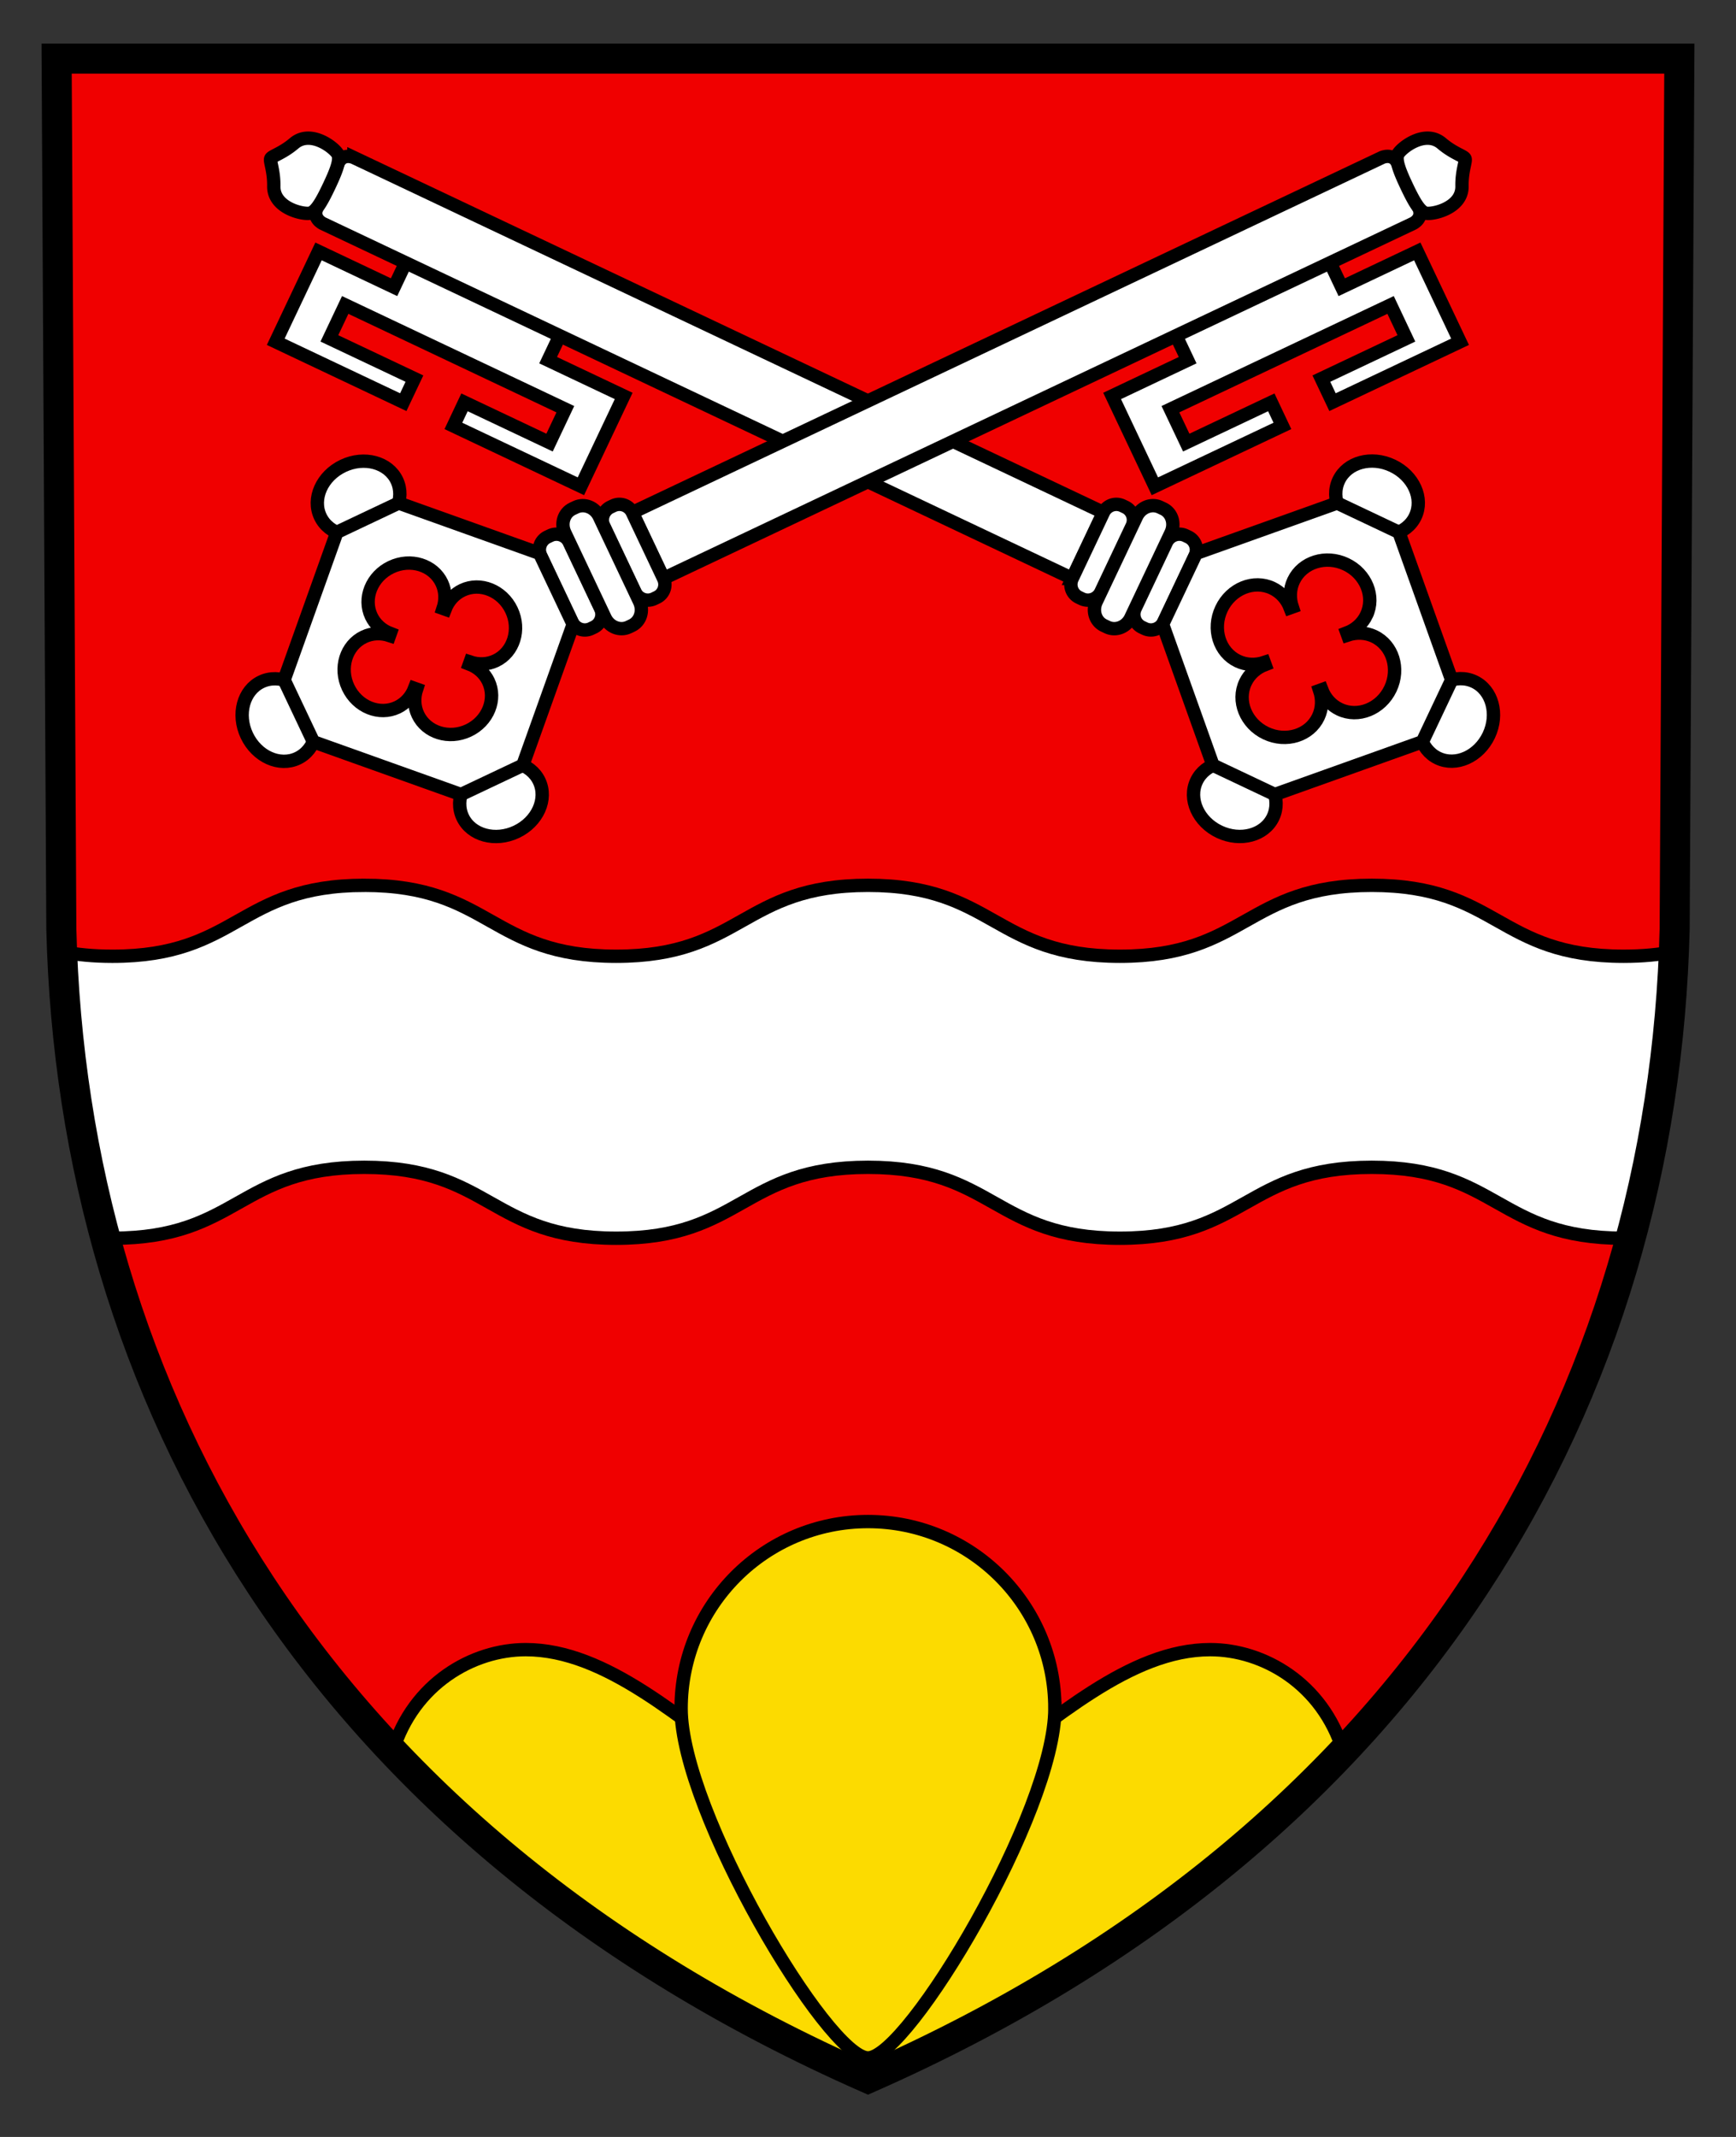 <svg width="520" height="640" viewBox="0 0 390 480" xml:space="preserve" xmlns="http://www.w3.org/2000/svg"><rect x="0" y="0" width="390" height="480" fill="#333333" stroke="none"/><path d="M0 0h419v522H0z" fill="none"/><path d="m12.722 13.173 1.056 195.5c2.541 103.78 56.694 203.3 181.22 258.15 124.53-54.855 178.68-154.38 181.22-258.15l1.056-195.5z" fill="#f00000"/><g fill="#fcdb00" stroke="#000" stroke-width="4.89"><path d="M118.11 370.54c-11.925 0-25.206 7.61-29.888 22.807 25.1 26.573 56.952 49.93 96.26 68.648 3.483.197 6.982.332 10.515.332 3.529 0 7.026-.134 10.505-.331 39.314-18.718 71.169-42.078 96.266-68.653-4.683-15.195-17.962-22.803-29.885-22.803-18.113 0-35.043 15.895-52.09 27.988-17.046 12.094-24.8 3.484-24.8 3.484s-7.753 8.61-24.8-3.484c-17.047-12.093-33.975-27.988-52.089-27.988z" stroke-width="3"/><path d="M236.982 383.754c0-23.186-18.797-41.983-41.983-41.983s-41.983 18.797-41.983 41.983S185.98 462.247 195 462.247c9.019 0 41.983-55.307 41.983-78.493z" stroke-width="3"/></g><path d="M81.84 198.864c-28.29 0-28.29 15.932-56.582 15.932-4.362 0-8.048-.381-11.272-1.021.89 21.78 4.067 43.338 9.719 64.31.524.011 1.008.045 1.553.045 28.291 0 28.291-15.93 56.583-15.93 28.29 0 28.29 15.93 56.581 15.93 28.292 0 28.292-15.93 56.582-15.93 28.291 0 28.291 15.93 56.583 15.93s28.292-15.93 56.582-15.93 28.291 15.93 56.582 15.93c.542 0 1.025-.034 1.547-.045 5.652-20.97 8.83-42.529 9.72-64.31-3.222.64-6.907 1.019-11.267 1.019-28.29 0-28.29-15.932-56.581-15.932s-28.292 15.932-56.583 15.932-28.292-15.932-56.583-15.932c-28.29 0-28.29 15.932-56.582 15.932-28.29 0-28.29-15.932-56.581-15.932z" fill="#fff" stroke="#000" stroke-width="3"/><g transform="translate(-9.14 -3.482) scale(.677)" fill="#fff" stroke="#000"><g stroke-width="4.431"><path d="m119.202 88.564-14.2 29.971 42.32 20.04 3.7-7.81-28.22-13.35 5.25-11.09 73.05 34.59-5.24 11.08-28.22-13.36-3.69 7.82 42.31 20.03 14.2-29.97-25.07-11.87 6.86-14.49-51.13-24.209-6.86 14.489z"/><path d="m130.95 57.431 248.72 117.76-10.352 21.865-248.72-117.76s-3.567-1.688-1.879-5.254c1.3-2.746 5.289-11.169 6.976-14.735 1.687-3.564 5.256-1.875 5.256-1.875z"/><path d="M111.09 52.707c-3.95 3.346-7.314 4.157-7.735 5.044s1.085 4.004.999 9.18c-.125 7.511 10.363 9.591 12.239 8.884 1.877-.708 3.674-3.752 6.112-8.901 2.438-5.15 3.656-8.469 3.012-10.37-.638-1.899-8.896-8.693-14.627-3.837zM385.98 172.94a4.738 4.738 0 0 0-6.315 2.255l-10.35 21.863a4.736 4.736 0 0 0 2.256 6.312l.917.437a4.742 4.742 0 0 0 6.314-2.257l10.352-21.861a4.742 4.742 0 0 0-2.255-6.313zM406.88 182.84a4.739 4.739 0 0 0-6.312 2.255l-10.351 21.864a4.74 4.74 0 0 0 2.253 6.311l.923.437a4.742 4.742 0 0 0 6.313-2.257l10.352-21.863a4.74 4.74 0 0 0-2.26-6.311zM398.43 173.43c-2.847-1.348-6.324.034-7.771 3.088l-13.354 28.208c-1.446 3.05-.311 6.618 2.535 7.966l1.104.524c2.847 1.346 6.326-.036 7.771-3.088l13.353-28.208c1.446-3.053.311-6.621-2.536-7.969z"/></g><ellipse transform="rotate(115.341 496.762 244.008)" cx="496.78" cy="244.06" rx="14.047" ry="11.983" stroke-width="4.43"/><ellipse transform="rotate(25.338 470.586 170.413)" cx="470.5" cy="170.55" rx="14.047" ry="11.983" stroke-width="4.431"/><ellipse transform="rotate(25.338 423.374 270.183)" cx="423.31" cy="270.33" rx="14.048" ry="11.983" stroke-width="4.431"/><g stroke-width="4.431"><path d="m457.2 172.04-46.754 16.708-11.142 23.526 16.707 46.757 20.521 9.715 48.974-17.495 9.713-20.521-17.5-48.976zm9.756 37.186c-1.333 2.82-3.7 4.845-6.504 5.915l.254.703c2.848-.947 5.959-.878 8.779.453 6.151 2.914 8.575 10.685 5.413 17.368-3.163 6.679-10.713 9.731-16.862 6.82-2.82-1.335-4.848-3.703-5.917-6.506l-.701.253c.944 2.846.88 5.962-.455 8.779-2.913 6.147-10.686 8.575-17.368 5.413-6.678-3.162-9.729-10.712-6.817-16.862 1.335-2.82 3.699-4.847 6.507-5.919l-.254-.699c-2.846.947-5.957.88-8.779-.457-6.149-2.912-8.575-10.685-5.412-17.365 3.164-6.677 10.714-9.729 16.861-6.818 2.82 1.334 4.844 3.697 5.917 6.501l.701-.249c-.947-2.851-.883-5.959.454-8.782 2.911-6.15 10.686-8.573 17.368-5.411 6.676 3.163 9.727 10.713 6.815 16.863zM483.802 88.564l14.2 29.971-42.32 20.04-3.7-7.81 28.21-13.35-5.24-11.09-73.06 34.59 5.25 11.08 28.22-13.36 3.69 7.82-42.32 20.03-14.19-29.97 25.06-11.87-6.85-14.49 51.13-24.209 6.86 14.489z"/><path d="m472.05 57.431-248.72 117.76 10.354 21.865 248.72-117.77s3.565-1.688 1.878-5.254c-1.301-2.746-5.287-11.169-6.979-14.735-1.685-3.563-5.253-1.874-5.253-1.874z"/><path d="M491.91 52.707c3.948 3.346 7.314 4.157 7.732 5.044.421.887-1.084 4.004-.997 9.18.124 7.511-10.364 9.591-12.241 8.884-1.878-.708-3.671-3.752-6.111-8.901-2.439-5.15-3.655-8.469-3.013-10.37.643-1.899 8.901-8.693 14.63-3.837zM217.02 172.94a4.734 4.734 0 0 1 6.313 2.255l10.352 21.863a4.74 4.74 0 0 1-2.255 6.312l-.919.437a4.741 4.741 0 0 1-6.313-2.257l-10.35-21.861a4.741 4.741 0 0 1 2.254-6.313zM196.12 182.84a4.74 4.74 0 0 1 6.312 2.255l10.35 21.864a4.739 4.739 0 0 1-2.255 6.311l-.919.437a4.74 4.74 0 0 1-6.313-2.257l-10.352-21.863a4.74 4.74 0 0 1 2.255-6.311z"/><path d="M204.58 173.43c2.845-1.348 6.324.034 7.77 3.088l13.355 28.208c1.444 3.05.31 6.618-2.535 7.966l-1.105.524c-2.845 1.346-6.327-.036-7.77-3.088l-13.356-28.208c-1.445-3.053-.31-6.621 2.535-7.969z"/></g><g stroke-width="4.431"><ellipse transform="rotate(64.666 106.301 244.042)" cx="106.28" cy="244.1" rx="14.049" ry="11.984"/><ellipse transform="rotate(154.662 132.523 170.562)" cx="132.54" cy="170.59" rx="14.047" ry="11.983"/><ellipse transform="rotate(154.662 179.754 270.305)" cx="179.77" cy="270.32" rx="14.046" ry="11.985"/></g><path d="m125.28 181.76-17.501 48.976 9.715 20.521 48.972 17.495 20.522-9.715 16.709-46.757-11.141-23.526-46.757-16.708zm18.026 11.541c6.457-3.058 13.974-.715 16.788 5.231 1.291 2.728 1.358 5.731.442 8.488l.676.242c1.039-2.712 2.997-4.994 5.723-6.284 5.945-2.817 13.245.134 16.301 6.591 3.058 6.457.716 13.973-5.23 16.788-2.727 1.292-5.736 1.359-8.491.441l-.241.677c2.711 1.039 4.998 2.996 6.29 5.722 2.814 5.951-.136 13.247-6.594 16.304-6.457 3.055-13.973.715-16.788-5.231-1.291-2.728-1.356-5.736-.441-8.491l-.679-.241c-1.036 2.712-2.993 4.996-5.72 6.289-5.947 2.813-13.245-.137-16.303-6.593-3.058-6.459-.716-13.976 5.231-16.791 2.727-1.29 5.735-1.357 8.49-.441l.242-.681c-2.712-1.035-4.996-2.992-6.289-5.718-2.815-5.947.134-13.245 6.593-16.302z" stroke-width="4.431"/></g><path d="m12.722 13.173 1.056 195.5c2.541 103.78 56.694 203.3 181.22 258.15 124.53-54.855 178.68-154.38 181.22-258.15l1.056-195.5z" fill="none" stroke="#000" stroke-width="6.75"/></svg>